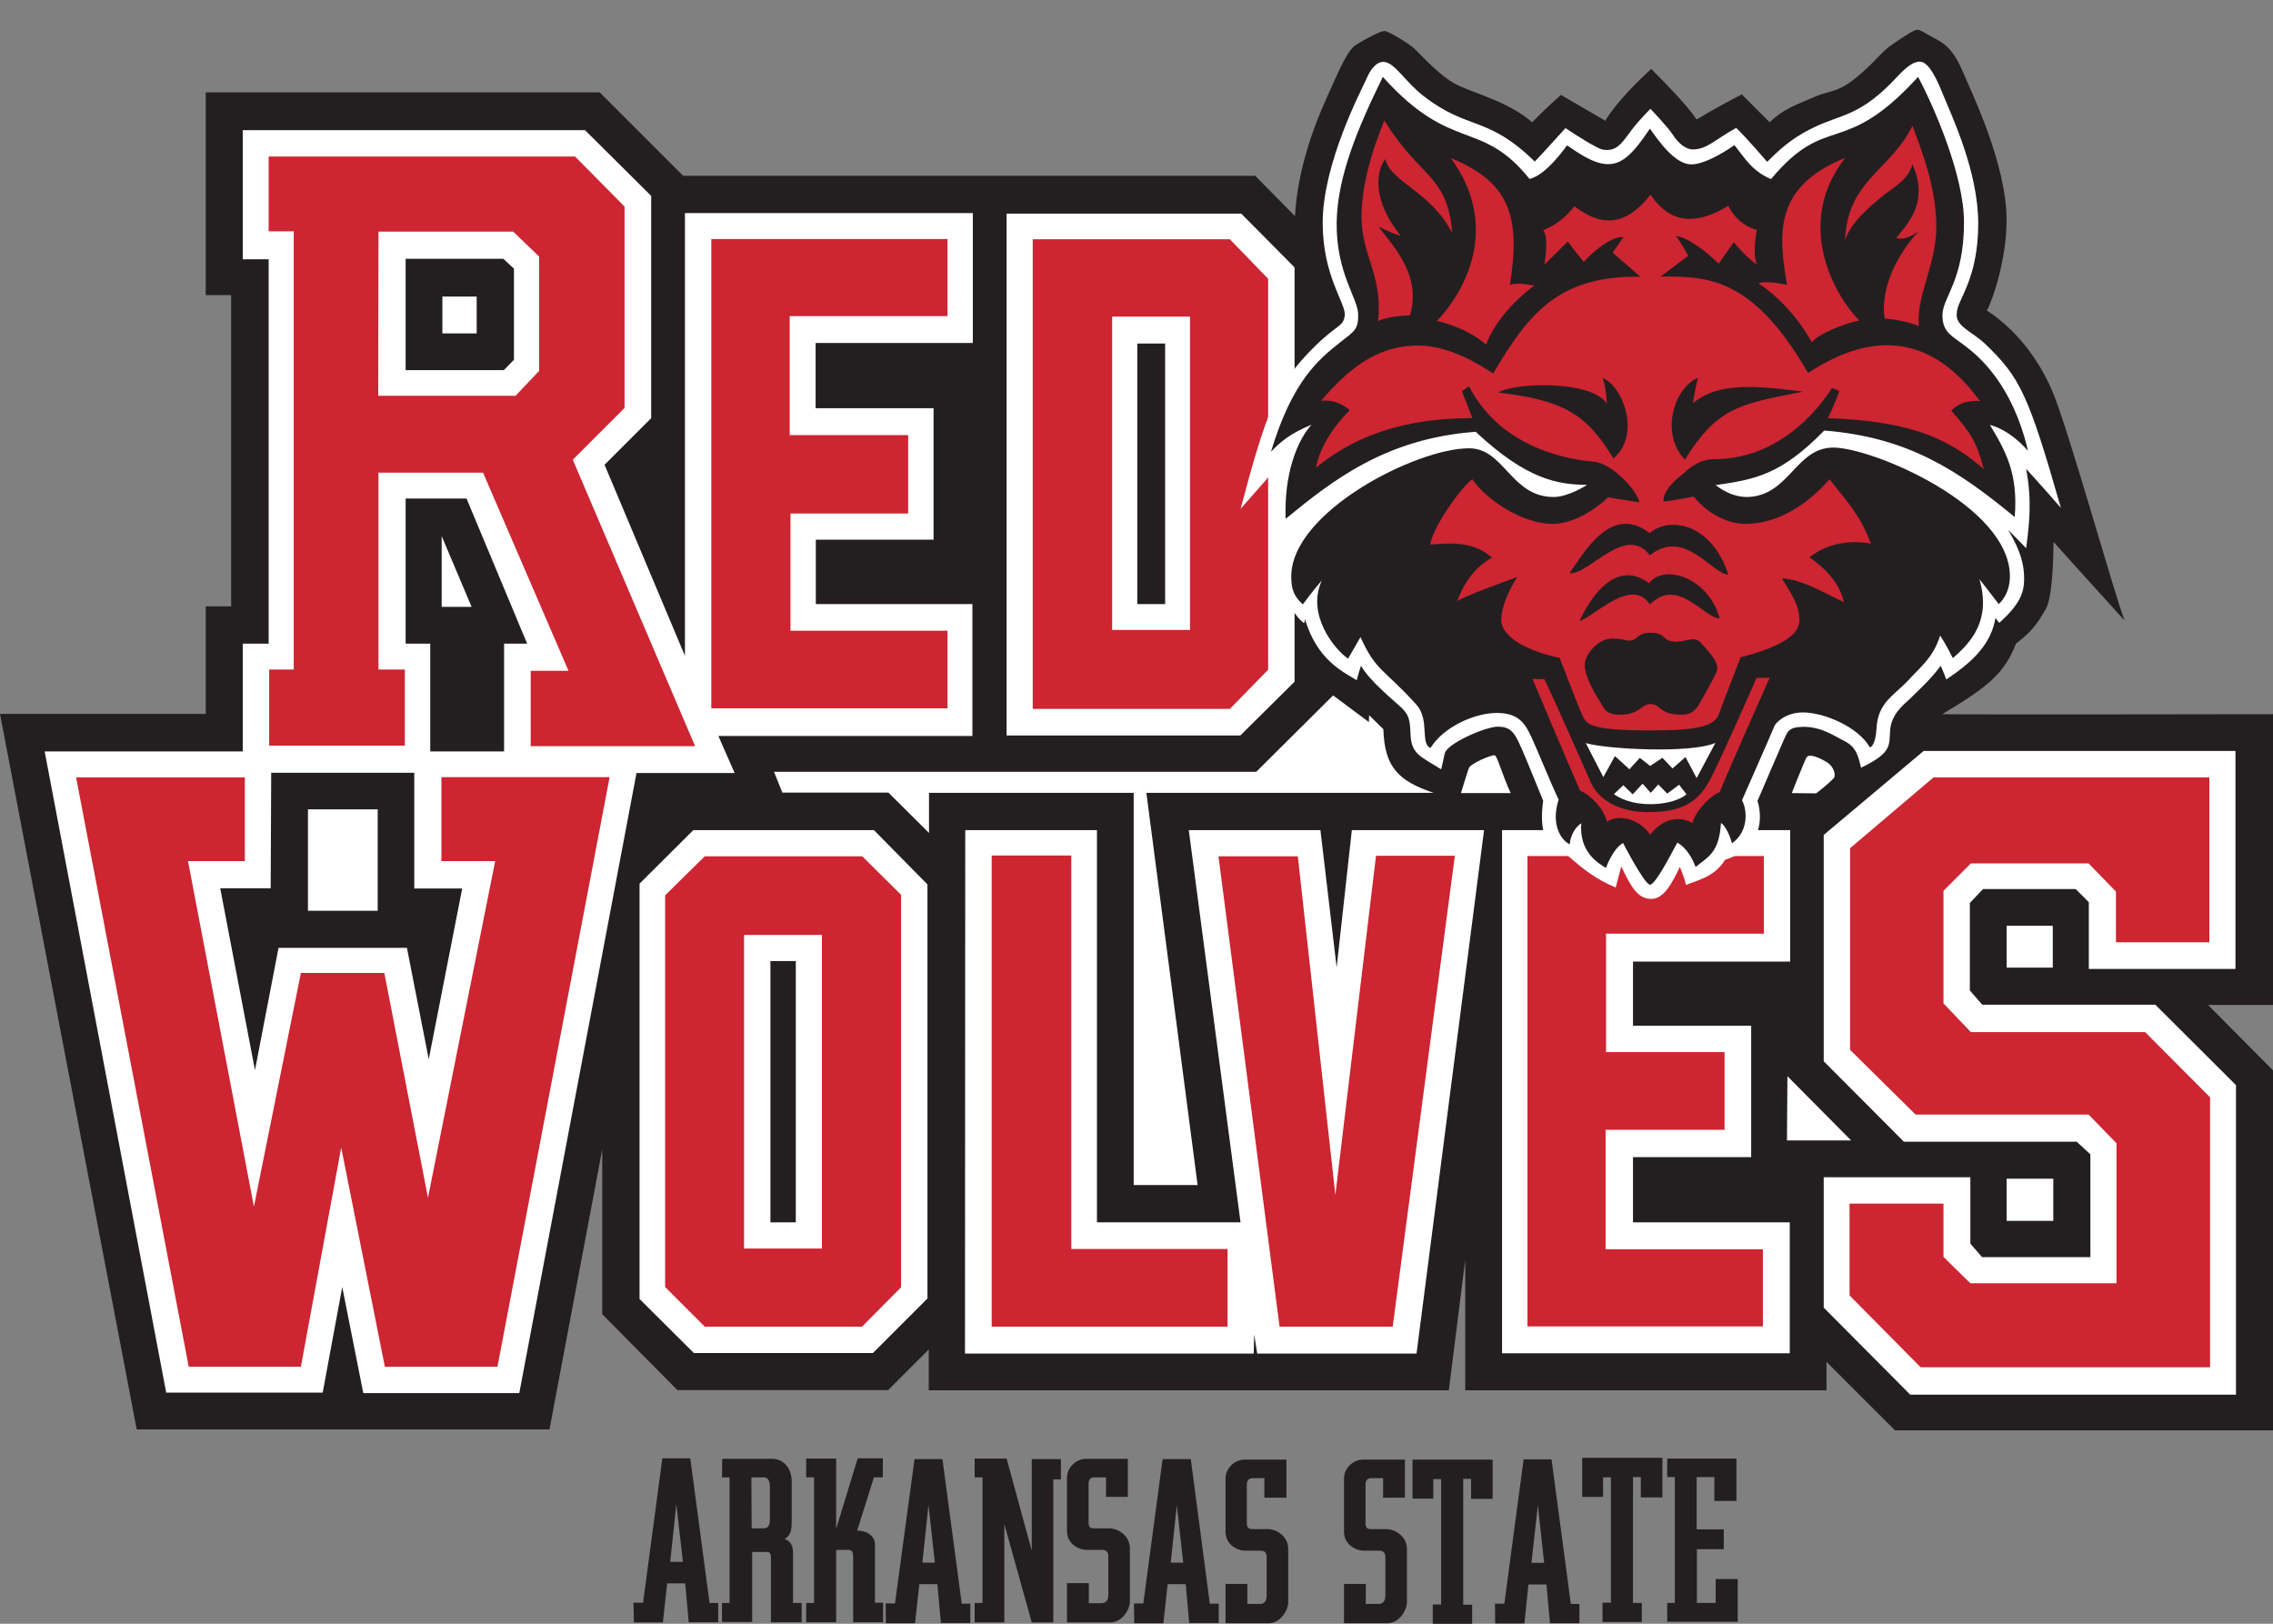<?xml version="1.0" encoding="UTF-8"?>
<svg xmlns="http://www.w3.org/2000/svg" xmlns:xlink="http://www.w3.org/1999/xlink" width="35pt" height="25pt" viewBox="0 0 35 25" version="1.1">
<rect x="0" y="0" width="35" height="25" fill="#808080" stroke="none"/>
<g id="surface1">
<path style=" stroke:none;fill-rule:nonzero;fill:rgb(13.725%,12.157%,12.549%);fill-opacity:1;" d="M 3.168 1.422 L 9.234 1.422 L 10.52 2.707 L 19.328 2.707 L 19.941 3.328 C 19.973 2.641 20.234 1.93 20.418 1.531 C 20.598 1.133 20.738 0.777 20.883 0.688 C 21.027 0.598 21.258 0.477 21.316 0.477 C 21.379 0.477 21.688 0.664 21.789 0.758 C 21.891 0.855 22.16 1.16 22.418 1.297 C 22.688 1.438 23.215 1.555 23.594 1.883 C 23.758 1.707 24.035 1.461 24.035 1.461 L 24.719 1.859 C 24.719 1.859 24.875 1.562 25.426 1.062 C 25.605 1.242 25.969 1.605 26.125 1.84 C 26.379 1.684 26.676 1.527 26.82 1.453 C 26.988 1.621 27.25 1.883 27.25 1.883 C 27.465 1.672 27.672 1.609 27.949 1.488 C 28.227 1.371 28.312 1.453 28.734 1.062 C 28.891 0.918 29.008 0.77 29.133 0.688 C 29.258 0.605 29.461 0.457 29.527 0.457 C 29.574 0.457 29.684 0.535 29.781 0.586 C 29.895 0.645 30.055 0.719 30.207 1.066 C 30.355 1.414 30.898 2.523 30.898 3.387 C 30.898 3.98 30.691 4.605 30.594 4.781 C 31.047 5.078 31.371 5.508 31.586 5.984 C 31.816 6.488 32.551 9.133 32.715 9.555 C 32.312 9.113 31.621 8.344 31.621 8.344 C 31.617 8.602 31.605 9.199 31.5 9.379 C 31.352 9.633 31.281 9.723 31.043 9.91 C 30.863 10.367 30.621 10.57 29.906 10.996 C 30.273 11.004 35 10.996 35 10.996 L 35 15.473 L 34 15.473 L 35 16.48 L 35 22.023 L 29.18 22.023 L 28.125 20.969 L 28.125 21.406 L 22.562 21.406 L 22.562 19.398 L 22.309 21.406 L 14.301 21.406 L 14.301 20.777 L 13.676 21.402 L 10.43 21.402 L 9.273 20.234 L 9.273 17.699 L 8.461 22.008 L 2.105 22.008 L 0 10.992 L 3.168 10.992 L 3.168 9.336 L 3.559 9.336 L 3.559 4.543 L 3.168 4.543 Z M 3.168 1.422 "/>
<path style=" stroke:none;fill-rule:nonzero;fill:rgb(100%,100%,100%);fill-opacity:1;" d="M 3.738 2.004 L 9.008 2.004 L 10.027 3.016 L 10.027 6.438 L 9.309 7.156 L 10.547 10.098 L 10.547 3.281 L 14.98 3.281 L 14.98 5.281 L 12.559 5.281 L 12.559 6.285 L 14.375 6.285 L 14.375 8.309 L 12.562 8.309 L 12.562 9.301 L 14.973 9.301 L 14.973 11.332 L 11.062 11.332 L 11.312 11.902 L 9.801 11.902 L 7.996 21.449 L 5.594 21.449 L 5.27 19.816 L 4.969 21.441 L 2.559 21.441 L 0.688 11.57 L 3.738 11.57 L 3.738 9.91 L 4.137 9.91 L 4.137 3.992 L 3.738 3.992 Z M 3.738 2.004 "/>
<path style=" stroke:none;fill-rule:nonzero;fill:rgb(80.392%,14.51%,19.216%);fill-opacity:1;" d="M 4.137 2.41 L 8.855 2.41 L 9.617 3.18 L 9.617 6.281 L 8.82 7.078 L 10.703 11.488 L 8.172 11.488 L 8.172 10.328 L 8.754 10.328 L 7.438 7.277 L 5.828 7.277 L 5.828 10.309 L 6.234 10.309 L 6.234 11.48 L 4.145 11.48 L 4.145 10.309 L 4.523 10.309 L 4.523 3.562 L 4.137 3.562 Z M 4.137 2.41 "/>
<path style=" stroke:none;fill-rule:nonzero;fill:rgb(100%,100%,100%);fill-opacity:1;" d="M 5.828 3.566 L 7.902 3.566 L 8.301 3.949 L 8.301 5.711 L 7.938 6.094 L 5.824 6.094 Z M 5.828 3.566 "/>
<path style=" stroke:none;fill-rule:nonzero;fill:rgb(13.725%,12.157%,12.549%);fill-opacity:1;" d="M 6.246 3.984 L 7.75 3.984 L 7.914 4.137 L 7.914 5.539 L 7.758 5.699 L 6.246 5.699 Z M 6.246 3.984 "/>
<path style=" stroke:none;fill-rule:nonzero;fill:rgb(100%,100%,100%);fill-opacity:1;" d="M 6.812 4.566 L 7.34 4.566 L 7.34 5.133 L 6.812 5.133 Z M 6.812 4.566 "/>
<path style=" stroke:none;fill-rule:nonzero;fill:rgb(13.725%,12.157%,12.549%);fill-opacity:1;" d="M 6.246 7.676 L 7.184 7.676 L 8.117 9.91 L 7.762 9.91 L 7.762 11.57 L 6.625 11.57 L 6.625 9.91 L 6.246 9.91 Z M 6.246 7.676 "/>
<path style=" stroke:none;fill-rule:nonzero;fill:rgb(100%,100%,100%);fill-opacity:1;" d="M 6.801 8.254 L 6.801 9.344 L 7.262 9.344 Z M 6.801 8.254 "/>
<path style=" stroke:none;fill-rule:nonzero;fill:rgb(80.392%,14.51%,19.216%);fill-opacity:1;" d="M 10.953 3.68 L 14.59 3.68 L 14.59 4.867 L 12.16 4.867 L 12.16 6.699 L 13.984 6.699 L 13.984 7.906 L 12.172 7.906 L 12.172 9.711 L 14.59 9.711 L 14.59 10.906 L 10.953 10.906 Z M 10.953 3.68 "/>
<path style=" stroke:none;fill-rule:nonzero;fill:rgb(100%,100%,100%);fill-opacity:1;" d="M 15.5 3.289 L 19.113 3.289 L 19.934 4.117 L 19.934 10.496 L 19.098 11.324 L 15.5 11.324 Z M 15.5 3.289 "/>
<path style=" stroke:none;fill-rule:nonzero;fill:rgb(80.392%,14.51%,19.216%);fill-opacity:1;" d="M 15.902 3.684 L 18.938 3.684 L 19.527 4.293 L 19.527 10.312 L 18.938 10.914 L 15.902 10.914 Z M 15.902 3.684 "/>
<path style=" stroke:none;fill-rule:nonzero;fill:rgb(100%,100%,100%);fill-opacity:1;" d="M 17.125 4.875 L 18.324 4.875 L 18.324 9.699 L 17.125 9.699 Z M 17.125 4.875 "/>
<path style=" stroke:none;fill-rule:nonzero;fill:rgb(13.725%,12.157%,12.549%);fill-opacity:1;" d="M 17.512 5.289 L 17.941 5.289 L 17.941 9.301 L 17.512 9.301 Z M 17.512 5.289 "/>
<path style=" stroke:none;fill-rule:nonzero;fill:rgb(80.392%,14.51%,19.216%);fill-opacity:1;" d="M 1.172 11.969 L 3.77 11.969 L 3.77 13.258 L 2.895 13.258 L 3.91 18.578 L 4.633 14.98 L 5.918 14.98 L 6.59 18.441 L 7.625 13.258 L 6.797 13.258 L 6.797 11.965 L 9.387 11.965 L 7.66 21.043 L 5.926 21.043 L 5.254 17.668 L 4.633 21.043 L 2.906 21.043 Z M 1.172 11.969 "/>
<path style=" stroke:none;fill-rule:nonzero;fill:rgb(13.725%,12.157%,12.549%);fill-opacity:1;" d="M 4.176 11.898 L 6.379 11.898 L 6.379 13.68 L 7.117 13.68 L 6.602 16.309 L 6.266 14.594 L 4.289 14.594 L 3.926 16.477 L 3.391 13.676 L 4.168 13.676 Z M 4.176 11.898 "/>
<path style=" stroke:none;fill-rule:nonzero;fill:rgb(100%,100%,100%);fill-opacity:1;" d="M 4.742 12.461 L 5.816 12.461 L 5.816 14.023 L 4.742 14.023 Z M 4.742 12.461 "/>
<path style=" stroke:none;fill-rule:nonzero;fill:rgb(100%,100%,100%);fill-opacity:1;" d="M 10.676 12.781 L 13.457 12.781 L 14.281 13.617 L 14.281 19.992 L 13.441 20.832 L 10.684 20.832 L 9.848 20 L 9.848 13.605 Z M 10.676 12.781 "/>
<path style=" stroke:none;fill-rule:nonzero;fill:rgb(80.392%,14.51%,19.216%);fill-opacity:1;" d="M 10.852 13.184 L 13.277 13.184 L 13.875 13.777 L 13.875 19.82 L 13.273 20.426 L 10.852 20.426 L 10.242 19.816 L 10.242 13.785 Z M 10.852 13.184 "/>
<path style=" stroke:none;fill-rule:nonzero;fill:rgb(100%,100%,100%);fill-opacity:1;" d="M 11.457 14.395 L 12.656 14.395 L 12.656 19.223 L 11.457 19.223 Z M 11.457 14.395 "/>
<path style=" stroke:none;fill-rule:nonzero;fill:rgb(13.725%,12.157%,12.549%);fill-opacity:1;" d="M 11.863 14.797 L 12.254 14.797 L 12.254 18.82 L 11.863 18.82 Z M 11.863 14.797 "/>
<path style=" stroke:none;fill-rule:nonzero;fill:rgb(100%,100%,100%);fill-opacity:1;" d="M 14.863 12.781 L 16.891 12.781 L 16.891 18.82 L 19.102 18.82 L 18.305 12.781 L 20.332 12.781 L 20.582 14.895 L 20.816 12.781 L 22.852 12.781 L 21.812 20.84 L 19.359 20.84 L 19.312 20.547 L 19.305 20.84 L 14.859 20.84 Z M 14.863 12.781 "/>
<path style=" stroke:none;fill-rule:nonzero;fill:rgb(80.392%,14.51%,19.216%);fill-opacity:1;" d="M 15.27 13.172 L 16.496 13.172 L 16.496 19.23 L 18.902 19.23 L 18.902 20.426 L 15.27 20.426 Z M 15.27 13.172 "/>
<path style=" stroke:none;fill-rule:nonzero;fill:rgb(80.392%,14.51%,19.216%);fill-opacity:1;" d="M 18.762 13.184 L 19.984 13.184 L 20.562 18.398 L 21.188 13.176 L 22.402 13.176 L 21.445 20.426 L 19.703 20.426 Z M 18.762 13.184 "/>
<path style=" stroke:none;fill-rule:nonzero;fill:rgb(100%,100%,100%);fill-opacity:1;" d="M 23.129 12.781 L 27.566 12.781 L 27.566 14.805 L 25.145 14.805 L 25.145 15.793 L 26.965 15.793 L 26.965 17.816 L 25.145 17.816 L 25.145 18.82 L 27.559 18.82 L 27.559 20.836 L 23.129 20.836 Z M 23.129 12.781 "/>
<path style=" stroke:none;fill-rule:nonzero;fill:rgb(80.392%,14.51%,19.216%);fill-opacity:1;" d="M 23.52 13.18 L 27.16 13.18 L 27.16 14.375 L 24.73 14.375 L 24.73 16.199 L 26.555 16.199 L 26.555 17.395 L 24.723 17.395 L 24.723 19.234 L 27.145 19.234 L 27.145 20.422 L 23.52 20.422 Z M 23.52 13.18 "/>
<path style=" stroke:none;fill-rule:nonzero;fill:rgb(100%,100%,100%);fill-opacity:1;" d="M 27.523 16.57 L 27.516 17.559 L 28.504 17.559 Z M 27.523 16.57 "/>
<path style=" stroke:none;fill-rule:nonzero;fill:rgb(100%,100%,100%);fill-opacity:1;" d="M 29.621 11.562 L 34.422 11.562 L 34.422 14.918 L 32.164 14.918 L 32.164 13.891 L 31.961 13.688 L 30.535 13.688 L 30.332 13.902 L 30.332 15.25 L 30.523 15.469 L 33.188 15.469 L 34.43 16.707 L 34.43 21.473 L 29.414 21.473 L 28.082 20.133 L 28.082 18.125 L 30.34 18.125 L 30.34 19.148 L 30.52 19.355 L 32.188 19.355 L 32.188 17.773 L 31.977 17.578 L 29.316 17.578 L 28.082 16.34 L 28.082 12.855 Z M 29.621 11.562 "/>
<path style=" stroke:none;fill-rule:nonzero;fill:rgb(80.392%,14.51%,19.216%);fill-opacity:1;" d="M 32.582 14.508 L 34.02 14.508 L 34.02 11.969 L 29.773 11.969 L 28.488 13.059 L 28.488 16.164 L 29.496 17.16 L 32.16 17.16 L 32.59 17.602 L 32.59 19.758 L 30.34 19.758 L 29.926 19.352 L 29.926 18.531 L 28.48 18.531 L 28.48 19.945 L 29.574 21.051 L 34.031 21.051 L 34.031 16.895 L 33.031 15.891 L 30.348 15.891 L 29.926 15.449 L 29.926 13.715 L 30.348 13.293 L 32.16 13.293 L 32.582 13.727 Z M 32.582 14.508 "/>
<path style=" stroke:none;fill-rule:nonzero;fill:rgb(100%,100%,100%);fill-opacity:1;" d="M 30.898 14.254 L 31.609 14.254 L 31.609 14.898 L 30.898 14.898 Z M 30.898 14.254 "/>
<path style=" stroke:none;fill-rule:nonzero;fill:rgb(100%,100%,100%);fill-opacity:1;" d="M 30.898 18.148 L 31.617 18.148 L 31.617 18.797 L 30.898 18.797 Z M 30.898 18.148 "/>
<path style=" stroke:none;fill-rule:nonzero;fill:rgb(100%,100%,100%);fill-opacity:1;" d="M 11.918 11.883 L 19.344 11.883 L 20.527 10.707 L 21.078 11.117 L 21.082 11.012 L 21.301 11.227 C 21.32 11.812 21.531 12.023 22.074 12.207 L 17.652 12.207 L 18.441 18.246 L 17.457 18.246 L 17.457 12.207 L 14.305 12.207 L 14.305 12.824 L 13.68 12.203 L 12.047 12.203 Z M 11.918 11.883 "/>
<path style=" stroke:none;fill-rule:nonzero;fill:rgb(100%,100%,100%);fill-opacity:1;" d="M 27.59 12.211 C 27.59 12.211 27.773 11.746 27.816 11.664 C 27.852 11.594 28.016 11.664 28.141 11.742 C 28.246 11.812 28.273 11.949 28.234 11.984 C 28.109 12.109 27.965 12.215 27.965 12.215 Z M 27.59 12.211 "/>
<path style=" stroke:none;fill-rule:nonzero;fill:rgb(100%,100%,100%);fill-opacity:1;" d="M 19.102 7.836 C 19.504 6.324 19.664 5.906 20.242 5.336 C 20.598 4.984 20.691 5.035 20.707 4.848 C 20.719 4.664 20.367 4.246 20.367 3.43 C 20.367 2.512 20.969 1.375 21.035 1.227 C 21.098 1.074 21.188 0.953 21.301 0.953 C 21.473 0.953 21.629 1.254 21.922 1.48 C 22.617 2.016 22.902 1.773 23.633 2.488 C 23.77 2.344 24.105 1.973 24.105 1.973 C 24.105 1.973 24.434 2.188 24.52 2.23 C 24.605 2.273 24.648 2.312 24.754 2.309 C 24.922 2.305 25 2.164 25.125 2 C 25.25 1.836 25.414 1.676 25.414 1.676 C 25.414 1.676 25.68 1.953 25.758 2.074 C 25.836 2.195 25.949 2.301 26.07 2.301 C 26.289 2.297 26.402 2.152 26.734 1.969 C 26.887 2.113 27.211 2.492 27.211 2.492 C 27.371 2.336 27.555 2.145 27.906 1.973 C 28.355 1.75 28.637 1.805 29.219 1.176 C 29.355 1.031 29.461 0.949 29.559 0.949 C 29.656 0.949 29.766 1.07 29.91 1.434 C 30.059 1.797 30.461 2.641 30.461 3.441 C 30.461 4.07 30.285 4.406 30.234 4.531 C 30.18 4.656 30.133 4.723 30.129 4.848 C 30.125 5.027 30.371 5.109 30.57 5.297 C 31.102 5.809 31.23 6.059 31.734 7.82 C 31.488 7.535 31.199 7.219 31.199 7.219 C 31.289 7.711 31.25 8.047 31.199 8.441 C 31.059 8.293 30.922 8.16 30.922 8.16 C 31.117 8.484 31.168 8.695 31.168 8.91 C 31.168 9.125 31.105 9.301 30.785 9.59 C 30.75 9.551 30.727 9.512 30.727 9.512 C 30.664 9.883 30.43 10.156 29.969 10.461 C 29.934 10.363 29.883 10.25 29.883 10.25 C 29.742 10.449 29.512 10.656 29.406 10.762 C 29.297 10.863 29.129 10.996 29.105 11.234 C 29.086 11.473 29.145 11.586 28.656 11.82 C 28.602 11.57 28.547 11.484 28.395 11.406 C 28.242 11.332 28.051 11.188 27.762 11.191 C 27.531 11.195 27.523 11.266 27.449 11.434 C 27.375 11.602 27.062 12.332 27.062 12.332 C 27.102 12.449 27.234 13.023 26.562 13.238 C 26.402 13.512 26.09 13.566 25.961 13.625 C 25.93 13.492 25.867 13.348 25.867 13.348 C 25.742 13.605 25.621 13.84 25.426 13.84 C 25.23 13.84 25.121 13.676 24.965 13.34 C 24.918 13.52 24.879 13.664 24.879 13.664 C 24.578 13.539 24.387 13.391 24.145 13.176 C 23.801 13.086 23.695 12.805 23.762 12.328 C 23.512 11.715 23.453 11.57 23.383 11.422 C 23.309 11.27 23.246 11.188 23.062 11.188 C 22.875 11.188 22.277 11.449 22.246 11.602 C 22.215 11.754 22.191 11.844 22.191 11.844 C 21.863 11.641 21.73 11.609 21.719 11.297 C 21.711 11.066 21.688 11.004 21.582 10.898 C 21.477 10.797 21.094 10.492 20.957 10.25 C 20.918 10.367 20.891 10.473 20.891 10.473 C 20.656 10.332 20.277 10.148 20.094 9.531 C 20.09 9.586 20.078 9.594 20.078 9.594 C 19.84 9.414 19.695 8.922 19.695 8.922 L 19.555 7.32 C 19.555 7.32 19.266 7.648 19.102 7.836 "/>
<path style=" stroke:none;fill-rule:nonzero;fill:rgb(100%,100%,100%);fill-opacity:1;" d="M 22.496 12.211 L 23.262 12.211 C 23.145 11.965 23.055 11.637 23.016 11.629 C 22.973 11.617 22.641 11.754 22.617 11.828 C 22.59 11.902 22.496 12.211 22.496 12.211 "/>
<path style=" stroke:none;fill-rule:nonzero;fill:rgb(13.725%,12.157%,12.549%);fill-opacity:1;" d="M 21.293 1.184 C 22.355 2.367 22.805 1.824 23.551 2.754 C 23.809 2.703 24.129 2.238 24.129 2.238 C 24.289 2.344 24.527 2.52 24.746 2.527 C 24.965 2.535 25.133 2.391 25.406 1.98 C 25.535 2.164 25.789 2.531 26.043 2.531 C 26.297 2.531 26.707 2.234 26.707 2.234 C 26.867 2.434 26.973 2.629 27.27 2.758 C 28.137 1.719 28.379 2.449 29.535 1.184 C 29.789 1.66 30.242 2.711 30.242 3.422 C 30.242 4.324 29.91 4.578 29.91 4.852 C 29.91 5.125 30.059 5.168 30.277 5.34 C 30.457 5.477 30.988 5.91 31.227 6.941 C 30.922 6.594 30.641 6.543 30.641 6.543 C 30.887 6.949 31.078 7.297 31.023 7.961 C 30.156 7.246 29.383 6.73 28.09 6.629 C 27.418 7.316 27.016 7.383 26.418 7.469 C 26.59 7.602 26.758 7.652 26.895 7.652 C 27.551 7.645 27.645 6.891 28.23 6.891 C 28.828 6.891 30.949 7.781 30.949 8.875 C 30.949 9.16 30.777 9.301 30.777 9.301 C 30.695 9.191 30.48 8.918 30.48 8.918 C 30.66 9.543 30.363 9.879 30.07 10.133 C 29.988 9.961 29.875 9.785 29.875 9.785 C 29.77 10.117 29.594 10.246 29.379 10.48 C 29.16 10.711 28.914 10.82 28.895 11.215 C 28.879 11.496 28.793 11.508 28.793 11.508 C 28.617 11.195 28.09 10.969 27.762 10.969 C 27.504 10.969 27.352 11.117 27.324 11.176 C 27.266 11.32 26.824 12.32 26.824 12.32 C 26.914 12.496 26.914 12.816 26.668 12.984 C 26.652 12.895 26.562 12.699 26.5 12.672 C 26.469 13.129 26.312 13.184 26.109 13.348 C 26.059 13.211 25.965 13.051 25.828 12.973 C 25.723 13.164 25.492 13.621 25.406 13.621 C 25.324 13.621 24.992 12.98 24.992 12.98 C 24.887 13.035 24.793 13.199 24.727 13.363 C 24.613 13.289 24.316 13.129 24.348 12.676 C 24.203 12.773 24.172 12.953 24.172 13 C 24.031 12.934 23.879 12.688 24 12.312 C 23.867 12.031 23.684 11.57 23.582 11.352 C 23.484 11.137 23.383 10.977 23.047 10.977 C 22.711 10.977 22.23 11.188 22.027 11.516 C 21.863 11.449 22.02 11.082 21.809 10.848 C 21.312 10.297 21.191 10.344 20.949 9.809 C 20.859 9.965 20.758 10.141 20.758 10.141 C 20.551 10 20.109 9.461 20.355 8.934 C 20.199 9.117 20.062 9.305 20.062 9.305 C 19.922 9.184 19.883 9.066 19.883 8.875 C 19.883 7.883 21.805 6.902 22.621 6.902 C 23.164 6.902 23.266 7.652 23.922 7.652 C 24.156 7.652 24.438 7.465 24.438 7.465 C 24 7.461 23.52 7.395 22.723 6.648 C 21.34 6.75 20.52 7.395 19.797 7.988 C 19.77 7.316 19.965 6.793 20.195 6.539 C 19.863 6.676 19.719 6.801 19.57 6.957 C 19.898 5.867 20.301 5.535 20.637 5.27 C 20.852 5.102 20.914 5.074 20.914 4.852 C 20.914 4.586 20.574 4.219 20.582 3.422 C 20.594 2.719 20.902 1.98 21.293 1.184 "/>
<path style=" stroke:none;fill-rule:nonzero;fill:rgb(80.392%,14.51%,19.216%);fill-opacity:1;" d="M 21.316 1.855 C 21.875 2.762 22.285 2.676 22.363 3.59 C 22.027 2.938 21.414 2.809 21.332 2.449 C 21.168 2.66 21.152 3.121 21.57 3.633 C 21.402 3.582 21.227 3.488 21.227 3.488 C 21.395 3.73 21.906 4.211 21.711 4.855 C 21.484 4.863 21.309 4.902 21.219 4.941 C 21.297 4.242 20.965 3.941 20.965 3.336 C 20.965 2.73 21.219 2.098 21.316 1.855 "/>
<path style=" stroke:none;fill-rule:nonzero;fill:rgb(80.392%,14.51%,19.216%);fill-opacity:1;" d="M 22.34 2.434 C 23.246 2.805 23.418 3.332 23.25 4.383 C 23.422 4.352 23.461 4.375 23.625 4.395 C 23.434 4.539 23.051 4.867 22.883 5.305 C 22.598 5.062 22.25 4.969 22.125 4.941 C 22.41 4.656 23.191 3.598 22.34 2.434 "/>
<path style=" stroke:none;fill-rule:nonzero;fill:rgb(80.392%,14.51%,19.216%);fill-opacity:1;" d="M 28.414 2.43 C 27.66 3.387 28.18 4.473 28.629 4.934 C 28.352 4.996 28.012 5.137 27.898 5.27 C 27.688 4.891 27.379 4.559 27.078 4.363 C 27.203 4.312 27.516 4.387 27.516 4.387 C 27.398 3.652 27.277 2.887 28.414 2.43 "/>
<path style=" stroke:none;fill-rule:nonzero;fill:rgb(80.392%,14.51%,19.216%);fill-opacity:1;" d="M 29.449 1.938 C 29.594 2.324 29.816 2.895 29.816 3.488 C 29.816 4.082 29.504 4.543 29.547 5.02 C 29.383 4.953 29.125 4.906 29.02 4.906 C 28.965 4.551 29.102 4.047 29.543 3.559 C 29.32 3.723 29.227 3.664 29.199 3.664 C 29.383 3.434 29.703 3.113 29.449 2.531 C 29.363 2.797 29.156 2.875 28.93 3.066 C 28.703 3.258 28.48 3.469 28.41 3.703 C 28.445 2.777 29.102 2.633 29.449 1.938 "/>
<path style=" stroke:none;fill-rule:nonzero;fill:rgb(100%,100%,100%);fill-opacity:1;" d="M 24.418 11.441 C 24.734 11.535 26.039 11.605 26.414 11.438 C 26.301 11.648 26.125 11.98 26.125 11.98 L 25.953 11.656 L 25.754 11.832 L 25.598 11.668 L 25.41 11.793 L 25.25 11.668 L 25.09 11.844 L 24.867 11.641 L 24.688 11.965 C 24.688 11.965 24.523 11.641 24.418 11.441 "/>
<path style=" stroke:none;fill-rule:nonzero;fill:rgb(100%,100%,100%);fill-opacity:1;" d="M 24.852 12.227 C 24.895 12.184 24.996 12.09 24.996 12.09 L 25.141 12.23 L 25.293 12.066 L 25.418 12.207 L 25.535 12.078 L 25.672 12.219 L 25.855 12.082 L 25.969 12.23 C 25.777 12.398 25.18 12.465 24.852 12.227 "/>
<path style=" stroke:none;fill-rule:nonzero;fill:rgb(80.392%,14.51%,19.216%);fill-opacity:1;" d="M 23.598 10.453 L 23.781 10.457 C 24.004 10.926 24.406 11.848 24.496 12.047 C 24.582 12.246 24.844 12.504 25.387 12.504 C 25.93 12.504 26.168 12.328 26.344 11.98 C 26.523 11.637 27.047 10.438 27.047 10.438 L 27.25 10.434 C 27.25 10.434 26.547 12.012 26.48 12.199 C 26.375 12.223 26.109 12.469 26.062 12.672 C 25.867 12.559 25.609 12.594 25.41 12.852 C 25.262 12.625 24.938 12.52 24.746 12.652 C 24.672 12.383 24.414 12.199 24.332 12.176 C 24.172 11.82 23.598 10.453 23.598 10.453 "/>
<path style=" stroke:none;fill-rule:nonzero;fill:rgb(80.392%,14.51%,19.216%);fill-opacity:1;" d="M 25.414 2.996 C 25.574 3.223 25.895 3.609 26.613 3.168 C 26.73 3.41 26.934 3.512 27.051 3.539 C 27.008 3.805 27.008 3.949 27.051 4.074 C 26.91 3.973 26.754 3.805 26.699 3.727 C 26.609 3.852 26.465 4.059 26.465 4.059 C 26.277 3.875 25.98 3.648 25.805 3.633 C 25.883 3.727 25.996 3.938 25.996 3.938 L 25.57 4.258 C 26.254 4.258 26.973 4.234 27.84 5.742 C 28.422 5.367 29.516 4.836 30.488 6.176 C 30.18 6.148 30.047 6.324 30.047 6.324 C 30.359 6.68 30.434 6.805 30.547 7.223 C 30.07 6.812 29.527 6.484 28.145 6.438 C 28.238 6.258 28.324 6.02 28.324 6.02 L 28.211 5.973 C 27.973 6.34 27.375 7.07 26.387 7.07 C 26.191 7.07 26.023 7.191 25.938 7.277 C 25.562 7.562 25.617 7.723 25.617 7.723 C 25.836 7.695 26.078 7.645 26.078 7.645 C 26.301 7.918 26.613 8.066 26.875 8.066 C 27.133 8.066 27.641 7.984 28.172 7.379 C 28.477 7.773 28.637 7.922 28.809 8.371 C 28.477 8.305 28.113 8.375 27.863 8.582 C 28.145 8.773 28.336 9.012 28.391 9.27 C 28.145 9.16 27.75 8.914 27.438 8.906 C 27.586 9.148 27.707 9.312 27.707 9.555 C 27.707 9.797 27.363 9.973 26.801 10.121 C 26.625 10.582 26.523 10.84 26.469 10.992 C 26.402 11.184 26.133 11.246 25.414 11.246 C 24.434 11.246 24.43 11.145 24.355 10.992 C 24.305 10.883 24.016 10.129 24.016 10.129 C 23.582 10.039 23.117 9.832 23.117 9.543 C 23.117 9.254 23.363 8.883 23.363 8.883 C 23.086 8.988 22.566 9.172 22.441 9.254 C 22.562 8.895 22.797 8.68 22.973 8.586 C 22.672 8.309 22.254 8.371 22.023 8.383 C 22.07 8.086 22.539 7.457 22.672 7.379 C 22.887 7.699 23.449 8.066 23.902 8.066 C 24.355 8.066 24.762 7.656 24.762 7.656 C 24.977 7.695 25.242 7.734 25.242 7.734 C 25.219 7.562 24.828 7.133 24.543 7.109 C 24.258 7.082 23.141 6.957 22.621 5.949 C 22.543 5.992 22.512 6.027 22.512 6.027 L 22.672 6.438 C 22.164 6.441 21.129 6.48 20.262 7.203 C 20.352 6.715 20.785 6.316 20.785 6.316 C 20.566 6.125 20.34 6.172 20.34 6.172 C 20.742 5.707 21.18 5.32 21.836 5.32 C 22.34 5.32 22.805 5.633 22.992 5.75 C 23.539 4.824 24.004 4.238 25.262 4.262 C 25.082 4.105 24.832 3.891 24.832 3.891 L 24.996 3.652 C 24.836 3.633 24.57 3.832 24.387 4.031 C 24.25 3.867 24.141 3.719 24.141 3.719 L 23.781 4.074 C 23.805 3.918 23.84 3.633 23.762 3.547 C 23.938 3.473 24.102 3.359 24.242 3.176 C 24.512 3.375 24.938 3.617 25.414 2.996 "/>
<path style=" stroke:none;fill-rule:nonzero;fill:rgb(13.725%,12.157%,12.549%);fill-opacity:1;" d="M 24.676 5.82 C 24.977 5.93 25.281 6.684 24.844 7.059 C 24.422 6.363 24.066 6.164 23.07 6.043 C 23.328 5.887 24.512 5.852 24.742 6.215 C 24.73 6.062 24.723 5.938 24.676 5.82 "/>
<path style=" stroke:none;fill-rule:nonzero;fill:rgb(13.725%,12.157%,12.549%);fill-opacity:1;" d="M 26.145 5.816 C 26.105 5.977 26.09 6.074 26.066 6.207 C 26.398 5.949 26.785 5.895 27.762 6.031 C 26.789 6.219 26.441 6.273 25.945 7.078 C 25.562 6.684 25.77 5.977 26.145 5.816 "/>
<path style=" stroke:none;fill-rule:nonzero;fill:rgb(13.725%,12.157%,12.549%);fill-opacity:1;" d="M 24.168 8.824 C 24.387 8.52 24.801 7.75 25.402 8.207 C 25.734 7.934 26.367 8.082 26.613 8.848 C 26.367 8.84 25.934 8.121 25.406 8.551 C 25.031 8.055 24.465 8.859 24.168 8.824 "/>
<path style=" stroke:none;fill-rule:nonzero;fill:rgb(13.725%,12.157%,12.549%);fill-opacity:1;" d="M 24.324 9.559 C 24.441 9.301 24.84 8.57 25.395 8.98 C 25.617 8.672 26.312 8.891 26.48 9.523 C 26.227 9.508 25.836 8.879 25.406 9.305 C 25.117 8.871 24.535 9.508 24.324 9.559 "/>
<path style=" stroke:none;fill-rule:nonzero;fill:rgb(13.725%,12.157%,12.549%);fill-opacity:1;" d="M 25.414 9.742 C 25.668 9.742 25.582 9.875 25.801 9.879 C 25.969 9.887 26.09 9.777 26.199 9.906 C 26.305 10.031 26.5 10.207 26.426 10.359 C 26.355 10.508 26.227 10.73 26.16 10.848 C 26.094 10.961 26.012 11.004 25.891 11.004 C 25.547 11.004 25.574 10.84 25.418 10.84 C 25.262 10.84 25.262 11.004 24.934 11.004 C 24.719 11.004 24.695 10.895 24.633 10.797 C 24.574 10.703 24.402 10.426 24.402 10.242 C 24.402 10.062 24.621 9.832 24.816 9.832 C 25.008 9.832 25.016 9.863 25.086 9.863 C 25.227 9.863 25.195 9.742 25.414 9.742 "/>
<path style=" stroke:none;fill-rule:nonzero;fill:rgb(13.725%,12.157%,12.549%);fill-opacity:1;" d="M 10.516 24.047 L 10.414 23.16 L 10.32 24.047 Z M 9.902 24.676 L 10.199 22.453 L 10.629 22.453 L 10.926 24.68 L 11.059 24.68 L 11.059 24.977 L 10.605 24.977 L 10.551 24.379 L 10.273 24.379 L 10.207 24.98 L 9.762 24.98 L 9.754 24.676 Z M 9.902 24.676 "/>
<path style=" stroke:none;fill-rule:nonzero;fill:rgb(13.725%,12.157%,12.549%);fill-opacity:1;" d="M 14.395 24.059 L 14.297 23.172 L 14.203 24.059 Z M 13.781 24.688 L 14.082 22.465 L 14.512 22.465 L 14.809 24.691 L 14.941 24.691 L 14.941 24.988 L 14.488 24.988 L 14.434 24.391 L 14.156 24.391 L 14.09 24.992 L 13.641 24.992 L 13.637 24.688 Z M 13.781 24.688 "/>
<path style=" stroke:none;fill-rule:nonzero;fill:rgb(13.725%,12.157%,12.549%);fill-opacity:1;" d="M 18.219 24.059 L 18.121 23.172 L 18.027 24.059 Z M 17.605 24.688 L 17.902 22.465 L 18.336 22.465 L 18.629 24.691 L 18.766 24.691 L 18.766 24.988 L 18.312 24.988 L 18.258 24.391 L 17.98 24.391 L 17.914 24.992 L 17.465 24.992 L 17.461 24.688 Z M 17.605 24.688 "/>
<path style=" stroke:none;fill-rule:nonzero;fill:rgb(13.725%,12.157%,12.549%);fill-opacity:1;" d="M 23.777 24.062 L 23.68 23.176 L 23.582 24.062 Z M 23.164 24.691 L 23.461 22.469 L 23.891 22.469 L 24.188 24.695 L 24.32 24.695 L 24.32 24.992 L 23.867 24.992 L 23.812 24.395 L 23.535 24.395 L 23.473 24.996 L 23.023 24.996 L 23.02 24.691 Z M 23.164 24.691 "/>
<path style=" stroke:none;fill-rule:nonzero;fill:rgb(13.725%,12.157%,12.549%);fill-opacity:1;" d="M 11.574 23.531 L 11.762 23.531 C 11.836 23.531 11.855 23.473 11.855 23.383 L 11.855 22.895 C 11.855 22.785 11.816 22.746 11.762 22.746 L 11.57 22.746 Z M 11.121 22.461 L 11.895 22.461 C 12.047 22.461 12.191 22.586 12.191 22.816 L 12.191 23.43 C 12.191 23.523 12.184 23.645 12.082 23.691 C 12.184 23.742 12.211 23.801 12.211 23.918 L 12.211 24.68 L 12.344 24.68 L 12.344 24.977 L 11.871 24.977 L 11.871 23.988 C 11.871 23.883 11.832 23.895 11.773 23.895 L 11.582 23.895 L 11.582 24.973 L 11.117 24.973 L 11.117 24.68 L 11.234 24.68 L 11.234 22.746 L 11.117 22.746 Z M 11.121 22.461 "/>
<path style=" stroke:none;fill-rule:nonzero;fill:rgb(13.725%,12.157%,12.549%);fill-opacity:1;" d="M 12.414 22.457 L 12.875 22.457 L 12.875 23.539 L 13.207 22.453 L 13.594 22.453 L 13.594 22.746 L 13.457 22.746 L 13.199 23.566 C 13.352 23.566 13.473 23.648 13.473 23.785 L 13.473 24.676 L 13.598 24.676 L 13.598 24.977 L 13.137 24.977 L 13.137 23.988 C 13.137 23.887 13.117 23.863 13.059 23.863 L 12.875 23.863 L 12.875 24.977 L 12.414 24.977 L 12.414 24.68 L 12.535 24.68 L 12.535 22.746 L 12.414 22.746 Z M 12.414 22.457 "/>
<path style=" stroke:none;fill-rule:nonzero;fill:rgb(13.725%,12.157%,12.549%);fill-opacity:1;" d="M 15.008 22.457 L 15.5 22.457 L 15.887 23.875 L 15.887 22.465 L 16.336 22.465 L 16.336 22.777 L 16.219 22.777 L 16.219 24.98 L 15.887 24.98 L 15.465 23.465 L 15.465 24.98 L 15.008 24.98 L 15.008 24.68 L 15.129 24.68 L 15.129 22.746 L 15.008 22.746 Z M 15.008 22.457 "/>
<path style=" stroke:none;fill-rule:nonzero;fill:rgb(13.725%,12.157%,12.549%);fill-opacity:1;" d="M 16.723 22.461 L 17.367 22.461 L 17.367 23.047 L 17.031 23.047 L 17.031 22.746 L 16.855 22.746 C 16.801 22.746 16.762 22.77 16.762 22.844 L 16.762 23.441 C 16.762 23.484 16.77 23.531 16.84 23.531 L 17.078 23.531 C 17.23 23.531 17.398 23.656 17.398 23.836 L 17.398 24.668 C 17.398 24.77 17.285 24.98 17.094 24.98 L 16.43 24.98 L 16.43 24.375 L 16.766 24.375 L 16.766 24.684 L 16.957 24.684 C 17.004 24.684 17.066 24.664 17.066 24.555 L 17.066 23.965 C 17.066 23.902 17.043 23.863 16.965 23.863 L 16.727 23.863 C 16.625 23.863 16.43 23.781 16.43 23.574 L 16.43 22.75 C 16.43 22.602 16.562 22.461 16.723 22.461 "/>
<path style=" stroke:none;fill-rule:nonzero;fill:rgb(13.725%,12.157%,12.549%);fill-opacity:1;" d="M 19.164 22.473 L 19.809 22.473 L 19.809 23.059 L 19.469 23.059 L 19.469 22.758 L 19.297 22.758 C 19.242 22.758 19.199 22.781 19.199 22.855 L 19.199 23.453 C 19.199 23.496 19.211 23.543 19.277 23.543 L 19.52 23.543 C 19.672 23.543 19.836 23.668 19.836 23.844 L 19.836 24.68 C 19.836 24.777 19.727 24.992 19.535 24.992 L 18.871 24.992 L 18.871 24.387 L 19.207 24.387 L 19.207 24.695 L 19.398 24.695 C 19.445 24.695 19.504 24.676 19.504 24.566 L 19.504 23.977 C 19.504 23.914 19.484 23.875 19.406 23.875 L 19.168 23.875 C 19.066 23.875 18.871 23.793 18.871 23.582 L 18.871 22.762 C 18.871 22.613 19.004 22.473 19.164 22.473 "/>
<path style=" stroke:none;fill-rule:nonzero;fill:rgb(13.725%,12.157%,12.549%);fill-opacity:1;" d="M 20.988 22.473 L 21.633 22.473 L 21.633 23.059 L 21.297 23.059 L 21.297 22.758 L 21.121 22.758 C 21.066 22.758 21.027 22.781 21.027 22.855 L 21.027 23.453 C 21.027 23.496 21.035 23.543 21.105 23.543 L 21.344 23.543 C 21.496 23.543 21.664 23.668 21.664 23.844 L 21.664 24.68 C 21.664 24.777 21.555 24.992 21.363 24.992 L 20.695 24.992 L 20.695 24.387 L 21.031 24.387 L 21.031 24.695 L 21.227 24.695 C 21.27 24.695 21.332 24.676 21.332 24.566 L 21.332 23.977 C 21.332 23.914 21.309 23.875 21.23 23.875 L 20.992 23.875 C 20.895 23.875 20.695 23.793 20.695 23.582 L 20.695 22.762 C 20.695 22.613 20.828 22.473 20.988 22.473 "/>
<path style=" stroke:none;fill-rule:nonzero;fill:rgb(13.725%,12.157%,12.549%);fill-opacity:1;" d="M 24.363 23.047 L 24.363 22.445 L 25.598 22.445 L 25.598 23.055 L 25.266 23.055 L 25.266 22.742 L 25.145 22.742 L 25.145 24.68 L 25.281 24.68 L 25.281 24.973 L 24.676 24.973 L 24.676 24.676 L 24.805 24.676 L 24.805 22.746 L 24.684 22.746 L 24.684 23.047 Z M 24.363 23.047 "/>
<path style=" stroke:none;fill-rule:nonzero;fill:rgb(13.725%,12.157%,12.549%);fill-opacity:1;" d="M 21.75 23.074 L 21.75 22.473 L 22.984 22.473 L 22.984 23.078 L 22.652 23.078 L 22.652 22.77 L 22.531 22.77 L 22.531 24.707 L 22.668 24.707 L 22.668 25 L 22.062 25 L 22.062 24.703 L 22.191 24.703 L 22.191 22.773 L 22.07 22.773 L 22.07 23.074 Z M 21.75 23.074 "/>
<path style=" stroke:none;fill-rule:nonzero;fill:rgb(13.725%,12.157%,12.549%);fill-opacity:1;" d="M 25.672 22.457 L 26.738 22.457 L 26.738 23.109 L 26.398 23.109 L 26.398 22.742 L 26.125 22.742 L 26.125 23.547 L 26.543 23.547 L 26.543 23.852 L 26.129 23.852 L 26.129 24.68 L 26.418 24.68 L 26.418 24.312 L 26.758 24.312 L 26.758 24.969 L 25.672 24.969 L 25.672 24.68 L 25.789 24.68 L 25.789 22.742 L 25.672 22.742 Z M 25.672 22.457 "/>
</g>
</svg>

